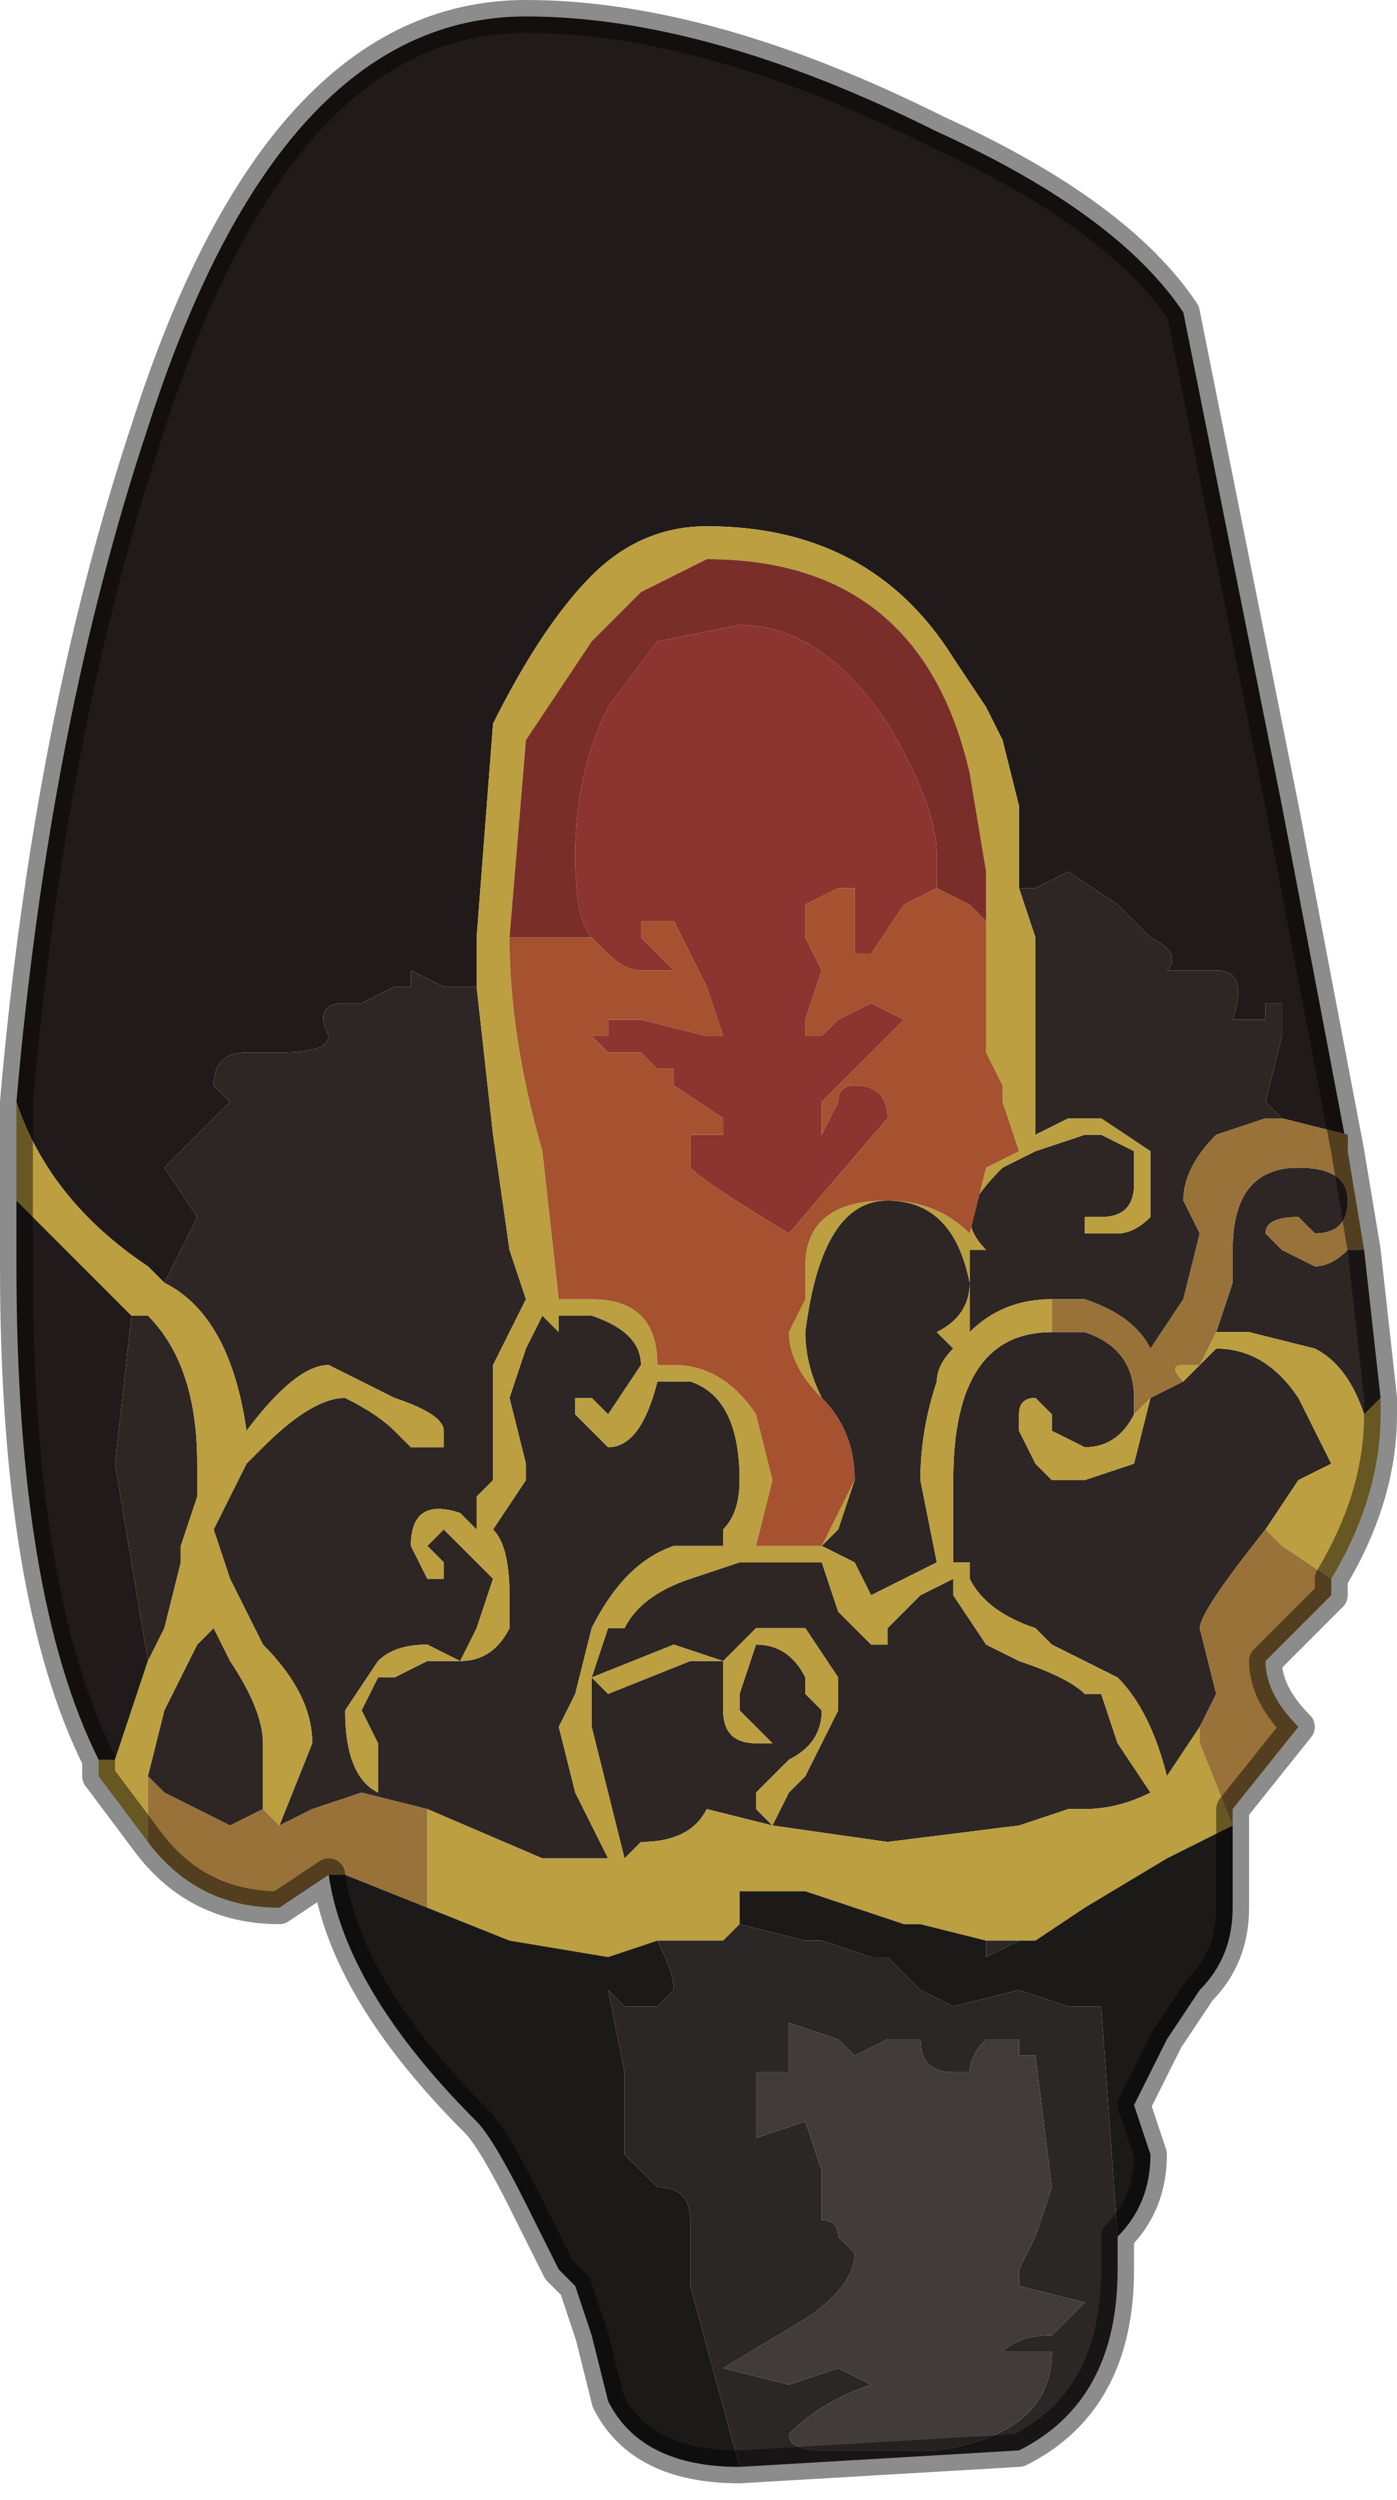 <?xml version="1.0" encoding="UTF-8" standalone="no"?>
<svg xmlns:xlink="http://www.w3.org/1999/xlink" height="7.6px" width="4.25px" xmlns="http://www.w3.org/2000/svg">
  <g transform="matrix(1.0, 0.0, 0.0, 1.0, 2.15, 4.05)">
    <path d="M-2.1 -0.7 Q-2.0 -1.85 -1.7 -2.75 -1.3 -4.0 -0.55 -4.0 0.0 -4.0 0.7 -3.65 1.25 -3.4 1.45 -3.1 L1.75 -1.6 1.95 -0.55 1.95 -0.6 1.75 -0.65 1.7 -0.7 1.75 -0.9 1.75 -1.0 1.7 -1.0 1.7 -0.95 Q1.6 -0.95 1.6 -0.95 1.65 -1.1 1.55 -1.1 L1.45 -1.1 1.4 -1.1 Q1.45 -1.15 1.35 -1.2 L1.25 -1.3 1.1 -1.4 1.0 -1.35 0.95 -1.35 0.95 -1.45 0.95 -1.6 0.9 -1.8 0.85 -1.9 0.75 -2.05 Q0.5 -2.45 0.0 -2.45 -0.2 -2.45 -0.35 -2.3 -0.5 -2.15 -0.65 -1.85 L-0.7 -1.2 -0.7 -1.15 -0.7 -1.05 -0.8 -1.05 -0.9 -1.1 -0.9 -1.05 -0.95 -1.05 -1.05 -1.0 -1.05 -1.0 -1.1 -1.0 -1.1 -1.0 Q-1.2 -1.0 -1.15 -0.9 -1.15 -0.85 -1.3 -0.85 -1.35 -0.85 -1.35 -0.85 L-1.4 -0.85 Q-1.5 -0.85 -1.5 -0.75 L-1.45 -0.7 -1.55 -0.6 -1.65 -0.5 -1.55 -0.35 -1.65 -0.15 -1.7 -0.2 Q-2.0 -0.4 -2.1 -0.7 M-1.85 1.3 Q-2.1 0.8 -2.1 -0.2 L-2.1 -0.4 -1.75 -0.05 -1.75 -0.05 -1.8 0.4 -1.7 1.0 -1.8 1.3 -1.8 1.3 -1.85 1.3" fill="#201b1a" fill-rule="evenodd" stroke="none"/>
    <path d="M2.0 -0.25 L2.05 0.2 2.0 0.25 Q1.95 0.1 1.85 0.05 L1.65 0.0 1.55 0.0 1.6 -0.15 1.6 -0.25 Q1.6 -0.5 1.8 -0.5 L1.8 -0.5 Q1.95 -0.5 1.95 -0.4 1.95 -0.3 1.85 -0.3 L1.8 -0.35 1.8 -0.35 Q1.7 -0.35 1.7 -0.3 L1.75 -0.25 1.85 -0.2 Q1.9 -0.2 1.95 -0.25 L2.0 -0.25 M-1.65 -0.15 L-1.55 -0.35 -1.65 -0.5 -1.55 -0.6 -1.45 -0.7 -1.5 -0.75 Q-1.5 -0.85 -1.4 -0.85 L-1.35 -0.85 Q-1.35 -0.85 -1.3 -0.85 -1.15 -0.85 -1.15 -0.9 -1.2 -1.0 -1.1 -1.0 L-1.1 -1.0 -1.05 -1.0 -1.05 -1.0 -0.95 -1.05 -0.9 -1.05 -0.9 -1.1 -0.8 -1.05 -0.7 -1.05 -0.65 -0.6 -0.6 -0.25 -0.55 -0.1 -0.65 0.1 -0.65 0.2 -0.65 0.4 -0.65 0.45 -0.7 0.5 -0.7 0.6 -0.75 0.55 Q-0.9 0.5 -0.9 0.65 L-0.85 0.75 -0.8 0.75 -0.8 0.7 -0.85 0.65 -0.8 0.6 -0.7 0.7 -0.65 0.75 -0.7 0.9 -0.7 0.9 -0.75 1.0 -0.85 0.95 Q-0.95 0.95 -1.0 1.0 L-1.1 1.15 Q-1.1 1.35 -1.0 1.4 L-1.0 1.25 -1.05 1.15 -1.0 1.05 -0.95 1.05 -0.85 1.0 -0.75 1.0 Q-0.65 1.0 -0.6 0.9 L-0.6 0.8 Q-0.6 0.65 -0.65 0.6 L-0.65 0.6 -0.55 0.45 -0.55 0.4 -0.6 0.2 -0.55 0.05 -0.5 -0.05 -0.45 0.0 Q-0.45 0.0 -0.45 -0.05 L-0.45 -0.05 -0.35 -0.05 Q-0.2 0.0 -0.2 0.1 L-0.2 0.1 -0.3 0.25 -0.35 0.2 -0.4 0.2 -0.4 0.25 -0.3 0.35 Q-0.2 0.35 -0.15 0.15 L-0.15 0.15 -0.05 0.15 Q0.1 0.2 0.1 0.45 0.1 0.55 0.05 0.6 L0.05 0.65 0.0 0.65 -0.1 0.65 Q-0.25 0.7 -0.35 0.9 L-0.35 0.9 -0.4 1.1 -0.45 1.2 -0.45 1.2 -0.4 1.4 -0.3 1.6 -0.5 1.6 -0.85 1.45 -1.05 1.4 -1.2 1.45 -1.3 1.5 -1.2 1.25 Q-1.2 1.1 -1.35 0.95 L-1.45 0.75 -1.5 0.6 -1.4 0.4 -1.35 0.35 Q-1.2 0.2 -1.1 0.2 L-1.1 0.2 Q-1.0 0.25 -0.95 0.3 L-0.9 0.35 -0.8 0.35 -0.8 0.3 Q-0.8 0.25 -0.95 0.2 L-1.15 0.1 Q-1.25 0.1 -1.4 0.3 -1.45 -0.05 -1.65 -0.15 M0.95 -1.35 L1.0 -1.35 1.1 -1.4 1.25 -1.3 1.35 -1.2 Q1.45 -1.15 1.4 -1.1 L1.45 -1.1 1.55 -1.1 Q1.65 -1.1 1.6 -0.95 1.6 -0.95 1.7 -0.95 L1.7 -1.0 1.75 -1.0 1.75 -0.9 1.7 -0.7 1.75 -0.65 1.7 -0.65 1.55 -0.6 Q1.45 -0.5 1.45 -0.4 L1.5 -0.3 1.45 -0.1 1.35 0.05 Q1.3 -0.05 1.15 -0.1 L1.05 -0.1 1.05 -0.1 Q0.9 -0.1 0.8 0.0 L0.8 -0.25 0.85 -0.25 0.85 -0.25 Q0.8 -0.3 0.8 -0.35 0.8 -0.4 0.9 -0.5 L1.0 -0.55 1.15 -0.6 1.2 -0.6 1.3 -0.55 1.3 -0.45 Q1.3 -0.35 1.2 -0.35 L1.15 -0.35 1.15 -0.3 1.25 -0.3 Q1.3 -0.3 1.35 -0.35 L1.35 -0.45 1.35 -0.55 1.2 -0.65 1.1 -0.65 1.0 -0.6 1.0 -0.7 1.0 -1.2 0.95 -1.35 M0.8 -0.15 Q0.8 -0.05 0.7 0.0 L0.75 0.05 Q0.7 0.1 0.7 0.15 0.65 0.3 0.65 0.45 L0.7 0.7 0.5 0.8 0.45 0.7 0.35 0.65 0.4 0.6 0.45 0.45 Q0.45 0.3 0.35 0.2 0.3 0.1 0.3 0.0 0.35 -0.4 0.55 -0.4 0.75 -0.4 0.8 -0.15 M1.5 1.2 L1.4 1.35 Q1.35 1.15 1.25 1.05 L1.05 0.95 1.0 0.9 Q0.85 0.85 0.8 0.75 L0.8 0.7 0.75 0.7 0.75 0.45 Q0.75 0.0 1.05 0.0 L1.05 0.0 1.15 0.0 Q1.3 0.05 1.3 0.2 L1.3 0.25 Q1.25 0.35 1.15 0.35 L1.05 0.3 1.05 0.25 1.0 0.2 Q0.95 0.2 0.95 0.25 L0.95 0.3 1.0 0.4 1.05 0.45 1.1 0.45 1.15 0.45 1.3 0.4 1.35 0.2 1.45 0.15 1.5 0.1 1.55 0.05 Q1.7 0.05 1.8 0.2 L1.9 0.4 1.8 0.45 1.7 0.6 Q1.5 0.85 1.5 0.9 L1.55 1.1 1.5 1.2 M-1.75 -0.05 L-1.7 -0.05 Q-1.55 0.1 -1.55 0.4 L-1.55 0.5 -1.6 0.65 -1.6 0.7 -1.65 0.9 -1.7 1.0 -1.8 0.4 -1.75 -0.05 M-0.25 0.9 Q-0.2 0.8 -0.05 0.75 L0.1 0.7 0.35 0.7 0.4 0.85 0.45 0.9 0.5 0.95 0.55 0.95 0.55 0.9 0.6 0.85 0.65 0.8 0.75 0.75 0.75 0.8 0.85 0.95 0.95 1.0 Q1.1 1.05 1.15 1.1 L1.2 1.1 1.25 1.25 1.35 1.4 Q1.25 1.45 1.15 1.45 L1.1 1.45 0.95 1.5 0.55 1.55 0.2 1.5 0.25 1.4 0.3 1.35 0.4 1.15 0.4 1.05 0.3 0.9 0.15 0.9 0.05 1.0 -0.1 0.95 -0.35 1.05 -0.3 0.9 -0.25 0.9 M-0.3 1.1 L-0.05 1.0 0.05 1.0 0.05 1.1 0.05 1.15 Q0.05 1.25 0.15 1.25 L0.2 1.25 0.1 1.15 0.1 1.1 0.15 0.95 Q0.25 0.95 0.3 1.05 L0.3 1.1 0.35 1.15 Q0.35 1.25 0.25 1.3 L0.15 1.4 0.15 1.45 0.2 1.5 0.0 1.45 Q-0.05 1.55 -0.2 1.55 L-0.25 1.6 -0.25 1.6 -0.3 1.4 -0.35 1.2 -0.35 1.05 -0.3 1.1 M-1.7 1.35 L-1.65 1.15 -1.55 0.95 -1.5 0.9 -1.45 1.0 Q-1.35 1.15 -1.35 1.25 L-1.35 1.45 -1.45 1.5 -1.65 1.4 -1.7 1.35" fill="#2e2625" fill-rule="evenodd" stroke="none"/>
    <path d="M2.05 0.2 L2.05 0.25 Q2.05 0.5 1.9 0.75 L1.75 0.65 1.7 0.6 1.8 0.45 1.9 0.4 1.8 0.2 Q1.7 0.05 1.55 0.05 L1.5 0.1 1.45 0.15 Q1.4 0.1 1.45 0.1 L1.5 0.1 1.55 0.0 1.65 0.0 1.85 0.05 Q1.95 0.1 2.0 0.25 L2.05 0.2 M-1.7 1.55 L-1.85 1.35 -1.85 1.3 -1.8 1.3 -1.8 1.3 -1.7 1.0 -1.65 0.9 -1.6 0.7 -1.6 0.65 -1.55 0.5 -1.55 0.4 Q-1.55 0.1 -1.7 -0.05 L-1.75 -0.05 -1.75 -0.05 -2.1 -0.4 -2.1 -0.7 Q-2.0 -0.4 -1.7 -0.2 L-1.65 -0.15 Q-1.45 -0.05 -1.4 0.3 -1.25 0.1 -1.15 0.1 L-0.95 0.2 Q-0.8 0.25 -0.8 0.3 L-0.8 0.35 -0.9 0.35 -0.95 0.3 Q-1.0 0.25 -1.1 0.2 L-1.1 0.2 Q-1.2 0.2 -1.35 0.35 L-1.4 0.4 -1.5 0.6 -1.45 0.75 -1.35 0.95 Q-1.2 1.1 -1.2 1.25 L-1.3 1.5 -1.3 1.5 -1.35 1.45 -1.35 1.25 Q-1.35 1.15 -1.45 1.0 L-1.5 0.9 -1.55 0.95 -1.65 1.15 -1.7 1.35 -1.7 1.55 M-0.7 -1.05 L-0.7 -1.15 -0.7 -1.2 -0.65 -1.85 Q-0.5 -2.15 -0.35 -2.3 -0.2 -2.45 0.0 -2.45 0.5 -2.45 0.75 -2.05 L0.85 -1.9 0.9 -1.8 0.95 -1.6 0.95 -1.45 0.95 -1.35 1.0 -1.2 1.0 -0.7 1.0 -0.6 1.1 -0.65 1.2 -0.65 1.35 -0.55 1.35 -0.45 1.35 -0.35 Q1.3 -0.3 1.25 -0.3 L1.15 -0.3 1.15 -0.35 1.2 -0.35 Q1.3 -0.35 1.3 -0.45 L1.3 -0.55 1.2 -0.6 1.15 -0.6 1.0 -0.55 0.9 -0.5 Q0.8 -0.4 0.8 -0.35 0.8 -0.3 0.85 -0.25 L0.85 -0.25 0.8 -0.25 0.8 0.0 Q0.9 -0.1 1.05 -0.1 L1.05 -0.1 1.05 0.0 1.05 0.0 Q0.75 0.0 0.75 0.45 L0.75 0.7 0.8 0.7 0.8 0.75 Q0.85 0.85 1.0 0.9 L1.05 0.95 1.25 1.05 Q1.35 1.15 1.4 1.35 L1.5 1.2 1.5 1.25 1.6 1.5 1.4 1.6 1.15 1.75 1.0 1.85 0.95 1.85 0.85 1.85 0.65 1.8 0.6 1.8 0.3 1.7 0.1 1.7 0.1 1.8 0.05 1.85 -0.1 1.85 -0.15 1.85 -0.3 1.9 -0.6 1.85 -0.85 1.75 -0.85 1.45 -0.5 1.6 -0.3 1.6 -0.4 1.4 -0.45 1.2 -0.45 1.2 -0.4 1.1 -0.35 0.9 -0.35 0.9 Q-0.25 0.7 -0.1 0.65 L0.0 0.65 0.05 0.65 0.05 0.6 Q0.1 0.55 0.1 0.45 0.1 0.2 -0.05 0.15 L-0.15 0.15 -0.15 0.15 Q-0.2 0.35 -0.3 0.35 L-0.4 0.25 -0.4 0.2 -0.35 0.2 -0.3 0.25 -0.2 0.1 -0.2 0.1 Q-0.2 0.0 -0.35 -0.05 L-0.45 -0.05 -0.45 -0.05 Q-0.45 0.0 -0.45 0.0 L-0.5 -0.05 -0.55 0.05 -0.6 0.2 -0.55 0.4 -0.55 0.45 -0.65 0.6 -0.65 0.6 Q-0.6 0.65 -0.6 0.8 L-0.6 0.9 Q-0.65 1.0 -0.75 1.0 L-0.85 1.0 -0.95 1.05 -1.0 1.05 -1.05 1.15 -1.0 1.25 -1.0 1.4 Q-1.1 1.35 -1.1 1.15 L-1.0 1.0 Q-0.95 0.95 -0.85 0.95 L-0.75 1.0 -0.7 0.9 -0.7 0.9 -0.65 0.75 -0.7 0.7 -0.8 0.6 -0.85 0.65 -0.8 0.7 -0.8 0.75 -0.85 0.75 -0.9 0.65 Q-0.9 0.5 -0.75 0.55 L-0.7 0.6 -0.7 0.5 -0.65 0.45 -0.65 0.4 -0.65 0.2 -0.65 0.1 -0.55 -0.1 -0.6 -0.25 -0.65 -0.6 -0.7 -1.05 M-0.6 -1.2 Q-0.6 -0.9 -0.5 -0.55 L-0.45 -0.1 -0.45 -0.1 -0.35 -0.1 Q-0.15 -0.1 -0.15 0.1 L-0.15 0.1 -0.1 0.1 -0.1 0.1 Q0.05 0.1 0.15 0.25 L0.2 0.45 0.15 0.65 0.35 0.65 0.4 0.55 0.45 0.45 Q0.45 0.3 0.35 0.2 0.25 0.1 0.25 0.0 L0.3 -0.1 0.3 -0.2 Q0.3 -0.4 0.55 -0.4 0.7 -0.4 0.8 -0.3 L0.8 -0.3 0.85 -0.5 0.95 -0.55 0.9 -0.7 0.9 -0.75 0.85 -0.85 0.85 -1.25 0.85 -1.4 0.8 -1.7 Q0.65 -2.35 0.0 -2.35 L-0.2 -2.25 -0.35 -2.1 -0.55 -1.8 -0.6 -1.2 -0.6 -1.2 M0.8 -0.15 Q0.75 -0.4 0.55 -0.4 0.35 -0.4 0.3 0.0 0.3 0.1 0.35 0.2 0.45 0.3 0.45 0.45 L0.4 0.6 0.35 0.65 0.45 0.7 0.5 0.8 0.7 0.7 0.65 0.45 Q0.65 0.3 0.7 0.15 0.7 0.1 0.75 0.05 L0.7 0.0 Q0.8 -0.05 0.8 -0.15 M1.35 0.2 L1.3 0.4 1.15 0.45 1.1 0.45 1.05 0.45 1.0 0.4 0.95 0.3 0.95 0.25 Q0.95 0.2 1.0 0.2 L1.05 0.25 1.05 0.3 1.15 0.35 Q1.25 0.35 1.3 0.25 L1.35 0.2 M-0.3 1.1 L-0.35 1.05 -0.35 1.2 -0.3 1.4 -0.25 1.6 -0.25 1.6 -0.2 1.55 Q-0.05 1.55 0.0 1.45 L0.2 1.5 0.15 1.45 0.15 1.4 0.25 1.3 Q0.35 1.25 0.35 1.15 L0.3 1.1 0.3 1.05 Q0.25 0.95 0.15 0.95 L0.1 1.1 0.1 1.15 0.2 1.25 0.15 1.25 Q0.05 1.25 0.05 1.15 L0.05 1.1 0.05 1.0 -0.05 1.0 -0.3 1.1 M-0.25 0.9 L-0.3 0.9 -0.35 1.05 -0.1 0.95 0.05 1.0 0.15 0.9 0.3 0.9 0.4 1.05 0.4 1.15 0.3 1.35 0.25 1.4 0.2 1.5 0.55 1.55 0.95 1.5 1.1 1.45 1.15 1.45 Q1.25 1.45 1.35 1.4 L1.25 1.25 1.2 1.1 1.15 1.1 Q1.1 1.05 0.95 1.0 L0.85 0.95 0.75 0.8 0.75 0.75 0.65 0.8 0.6 0.85 0.55 0.9 0.55 0.95 0.5 0.95 0.45 0.9 0.4 0.85 0.35 0.7 0.1 0.7 -0.05 0.75 Q-0.2 0.8 -0.25 0.9" fill="#bb9f40" fill-rule="evenodd" stroke="none"/>
    <path d="M0.7 -1.35 L0.6 -1.3 0.5 -1.15 0.45 -1.15 0.45 -1.35 0.4 -1.35 0.3 -1.3 0.3 -1.2 0.35 -1.1 0.3 -0.95 0.3 -0.9 0.35 -0.9 0.4 -0.95 0.5 -1.0 0.6 -0.95 0.5 -0.85 0.35 -0.7 0.35 -0.6 0.4 -0.7 Q0.4 -0.75 0.45 -0.75 0.55 -0.75 0.55 -0.65 L0.25 -0.3 Q0.0 -0.45 -0.05 -0.5 L-0.05 -0.6 0.05 -0.6 0.05 -0.65 -0.1 -0.75 -0.1 -0.8 -0.15 -0.8 -0.2 -0.85 -0.3 -0.85 -0.35 -0.9 -0.3 -0.9 -0.3 -0.95 -0.2 -0.95 0.0 -0.9 0.05 -0.9 0.05 -0.9 0.0 -1.05 -0.1 -1.25 -0.2 -1.25 -0.2 -1.2 -0.1 -1.1 -0.1 -1.1 -0.2 -1.1 Q-0.25 -1.1 -0.3 -1.15 L-0.35 -1.2 -0.35 -1.2 Q-0.4 -1.25 -0.4 -1.45 -0.4 -1.7 -0.3 -1.9 L-0.15 -2.1 0.1 -2.15 Q0.35 -2.15 0.55 -1.85 0.7 -1.6 0.7 -1.45 L0.7 -1.35" fill="#8c3530" fill-rule="evenodd" stroke="none"/>
    <path d="M-0.35 -1.2 L-0.35 -1.2 -0.3 -1.15 Q-0.25 -1.1 -0.2 -1.1 L-0.1 -1.1 -0.1 -1.1 -0.2 -1.2 -0.2 -1.25 -0.1 -1.25 0.0 -1.05 0.05 -0.9 0.05 -0.9 0.0 -0.9 -0.2 -0.95 -0.3 -0.95 -0.3 -0.9 -0.35 -0.9 -0.3 -0.85 -0.2 -0.85 -0.15 -0.8 -0.1 -0.8 -0.1 -0.75 0.05 -0.65 0.05 -0.6 -0.05 -0.6 -0.05 -0.5 Q0.0 -0.45 0.25 -0.3 L0.55 -0.65 Q0.55 -0.75 0.45 -0.75 0.4 -0.75 0.4 -0.7 L0.35 -0.6 0.35 -0.7 0.5 -0.85 0.6 -0.95 0.5 -1.0 0.4 -0.95 0.35 -0.9 0.3 -0.9 0.3 -0.95 0.35 -1.1 0.3 -1.2 0.3 -1.3 0.4 -1.35 0.45 -1.35 0.45 -1.15 0.5 -1.15 0.6 -1.3 0.7 -1.35 0.7 -1.35 0.8 -1.3 0.85 -1.25 0.85 -0.85 0.9 -0.75 0.9 -0.7 0.95 -0.55 0.85 -0.5 0.8 -0.3 0.8 -0.3 Q0.7 -0.4 0.55 -0.4 0.3 -0.4 0.3 -0.2 L0.3 -0.1 0.25 0.0 Q0.25 0.1 0.35 0.2 0.45 0.3 0.45 0.45 L0.4 0.55 0.35 0.65 0.15 0.65 0.2 0.45 0.15 0.25 Q0.05 0.1 -0.1 0.1 L-0.1 0.1 -0.15 0.1 -0.15 0.1 Q-0.15 -0.1 -0.35 -0.1 L-0.45 -0.1 -0.45 -0.1 -0.5 -0.55 Q-0.6 -0.9 -0.6 -1.2 L-0.4 -1.2 -0.35 -1.2" fill="#a65130" fill-rule="evenodd" stroke="none"/>
    <path d="M0.7 -1.35 L0.7 -1.45 Q0.7 -1.6 0.55 -1.85 0.35 -2.15 0.1 -2.15 L-0.15 -2.1 -0.3 -1.9 Q-0.4 -1.7 -0.4 -1.45 -0.4 -1.25 -0.35 -1.2 L-0.4 -1.2 -0.6 -1.2 -0.6 -1.2 -0.55 -1.8 -0.35 -2.1 -0.2 -2.25 0.0 -2.35 Q0.65 -2.35 0.8 -1.7 L0.85 -1.4 0.85 -1.25 0.8 -1.3 0.7 -1.35 0.7 -1.35" fill="#792e29" fill-rule="evenodd" stroke="none"/>
    <path d="M1.95 -0.55 L2.0 -0.25 1.95 -0.25 Q1.9 -0.2 1.85 -0.2 L1.75 -0.25 1.7 -0.3 Q1.7 -0.35 1.8 -0.35 L1.8 -0.35 1.85 -0.3 Q1.95 -0.3 1.95 -0.4 1.95 -0.5 1.8 -0.5 L1.8 -0.5 Q1.6 -0.5 1.6 -0.25 L1.6 -0.15 1.55 0.0 1.5 0.1 1.45 0.1 Q1.4 0.1 1.45 0.15 L1.35 0.2 1.3 0.25 1.3 0.2 Q1.3 0.05 1.15 0.0 L1.05 0.0 1.05 -0.1 1.15 -0.1 Q1.3 -0.05 1.35 0.05 L1.45 -0.1 1.5 -0.3 1.45 -0.4 Q1.45 -0.5 1.55 -0.6 L1.7 -0.65 1.75 -0.65 1.95 -0.6 1.95 -0.55 M1.9 0.75 L1.9 0.8 1.7 1.0 Q1.7 1.1 1.8 1.2 L1.6 1.45 1.6 1.5 1.5 1.25 1.5 1.2 1.55 1.1 1.5 0.9 Q1.5 0.85 1.7 0.6 L1.75 0.65 1.9 0.75 M-1.15 1.65 L-1.3 1.75 Q-1.55 1.75 -1.7 1.55 L-1.7 1.35 -1.65 1.4 -1.45 1.5 -1.35 1.45 -1.3 1.5 -1.3 1.5 -1.2 1.45 -1.05 1.4 -0.85 1.45 -0.85 1.75 -1.1 1.65 -1.15 1.65" fill="#987239" fill-rule="evenodd" stroke="none"/>
    <path d="M1.6 1.45 L1.6 1.6 1.6 1.75 Q1.6 1.9 1.5 2.0 L1.4 2.15 1.3 2.35 1.35 2.5 Q1.35 2.65 1.25 2.75 L1.2 2.05 1.1 2.05 0.95 2.0 0.75 2.05 0.65 2.0 0.55 1.9 0.5 1.9 0.35 1.85 0.3 1.85 0.1 1.8 0.1 1.7 0.3 1.7 0.6 1.8 0.65 1.8 0.85 1.85 0.85 1.9 0.95 1.85 1.0 1.85 1.15 1.75 1.4 1.6 1.6 1.5 1.6 1.45 M0.1 3.45 Q-0.2 3.45 -0.3 3.25 L-0.35 3.05 -0.4 2.9 -0.45 2.85 -0.55 2.65 Q-0.65 2.45 -0.7 2.4 -1.1 2.0 -1.15 1.65 L-1.1 1.65 -0.85 1.75 -0.6 1.85 -0.3 1.9 -0.15 1.85 Q-0.1 1.95 -0.1 2.0 L-0.15 2.05 -0.2 2.05 -0.25 2.05 -0.3 2.0 -0.25 2.25 -0.25 2.5 -0.15 2.6 Q-0.05 2.6 -0.05 2.7 L-0.05 2.9 0.1 3.45" fill="#1c1a19" fill-rule="evenodd" stroke="none"/>
    <path d="M1.25 2.75 L1.25 2.85 Q1.25 3.25 0.95 3.4 L0.1 3.45 -0.05 2.9 -0.05 2.7 Q-0.05 2.6 -0.15 2.6 L-0.25 2.5 -0.25 2.25 -0.3 2.0 -0.25 2.05 -0.2 2.05 -0.15 2.05 -0.1 2.0 Q-0.1 1.95 -0.15 1.85 L-0.1 1.85 0.05 1.85 0.1 1.8 0.3 1.85 0.35 1.85 0.5 1.9 0.55 1.9 0.65 2.0 0.75 2.05 0.95 2.0 1.1 2.05 1.2 2.05 1.25 2.75 M0.85 1.85 L0.95 1.85 0.85 1.9 0.85 1.85 M0.25 2.1 L0.25 2.25 0.15 2.25 0.15 2.45 0.3 2.4 0.35 2.55 0.35 2.7 Q0.4 2.7 0.4 2.75 L0.45 2.8 Q0.45 2.9 0.3 3.0 L0.05 3.15 0.25 3.2 0.4 3.15 0.5 3.2 Q0.35 3.25 0.25 3.35 0.25 3.4 0.35 3.4 L0.7 3.4 Q1.05 3.35 1.05 3.1 L0.95 3.1 0.9 3.1 Q0.95 3.05 1.05 3.05 L1.15 2.95 0.95 2.9 0.95 2.85 1.0 2.75 1.05 2.6 1.0 2.2 0.95 2.2 0.95 2.15 0.85 2.15 Q0.8 2.2 0.8 2.25 L0.75 2.25 Q0.65 2.25 0.65 2.15 L0.55 2.15 0.45 2.2 0.4 2.15 0.25 2.1" fill="#2a2726" fill-rule="evenodd" stroke="none"/>
    <path d="M0.25 2.1 L0.4 2.15 0.45 2.2 0.55 2.15 0.65 2.15 Q0.65 2.25 0.75 2.25 L0.8 2.25 Q0.8 2.2 0.85 2.15 L0.95 2.15 0.95 2.2 1.0 2.2 1.05 2.6 1.0 2.75 0.95 2.85 0.95 2.9 1.15 2.95 1.05 3.05 Q0.95 3.05 0.9 3.1 L0.95 3.1 1.05 3.1 Q1.05 3.35 0.7 3.4 L0.35 3.4 Q0.25 3.4 0.25 3.35 0.35 3.25 0.5 3.2 L0.4 3.15 0.25 3.2 0.05 3.15 0.3 3.0 Q0.45 2.9 0.45 2.8 L0.4 2.75 Q0.4 2.7 0.35 2.7 L0.35 2.55 0.3 2.4 0.15 2.45 0.15 2.25 0.25 2.25 0.25 2.1" fill="#413c3b" fill-rule="evenodd" stroke="none"/>
    <path d="M-2.1 -0.7 Q-2.0 -1.85 -1.7 -2.75 -1.3 -4.0 -0.55 -4.0 0.0 -4.0 0.7 -3.65 1.25 -3.4 1.45 -3.1 L1.75 -1.6 1.95 -0.55 2.0 -0.25 2.05 0.2 2.05 0.25 Q2.05 0.5 1.9 0.75 L1.9 0.8 1.7 1.0 Q1.7 1.1 1.8 1.2 L1.6 1.45 1.6 1.6 1.6 1.75 Q1.6 1.9 1.5 2.0 L1.4 2.15 1.3 2.35 1.35 2.5 Q1.35 2.65 1.25 2.75 L1.25 2.85 Q1.25 3.25 0.95 3.4 L0.1 3.45 Q-0.2 3.45 -0.3 3.25 L-0.35 3.05 -0.4 2.9 -0.45 2.85 -0.55 2.65 Q-0.65 2.45 -0.7 2.4 -1.1 2.0 -1.15 1.65 L-1.3 1.75 Q-1.55 1.75 -1.7 1.55 L-1.85 1.35 -1.85 1.3 Q-2.1 0.8 -2.1 -0.2 L-2.1 -0.4 -2.1 -0.7 Z" fill="none" stroke="#000000" stroke-linecap="round" stroke-linejoin="round" stroke-opacity="0.451" stroke-width="0.1"/>
  </g>
</svg>
